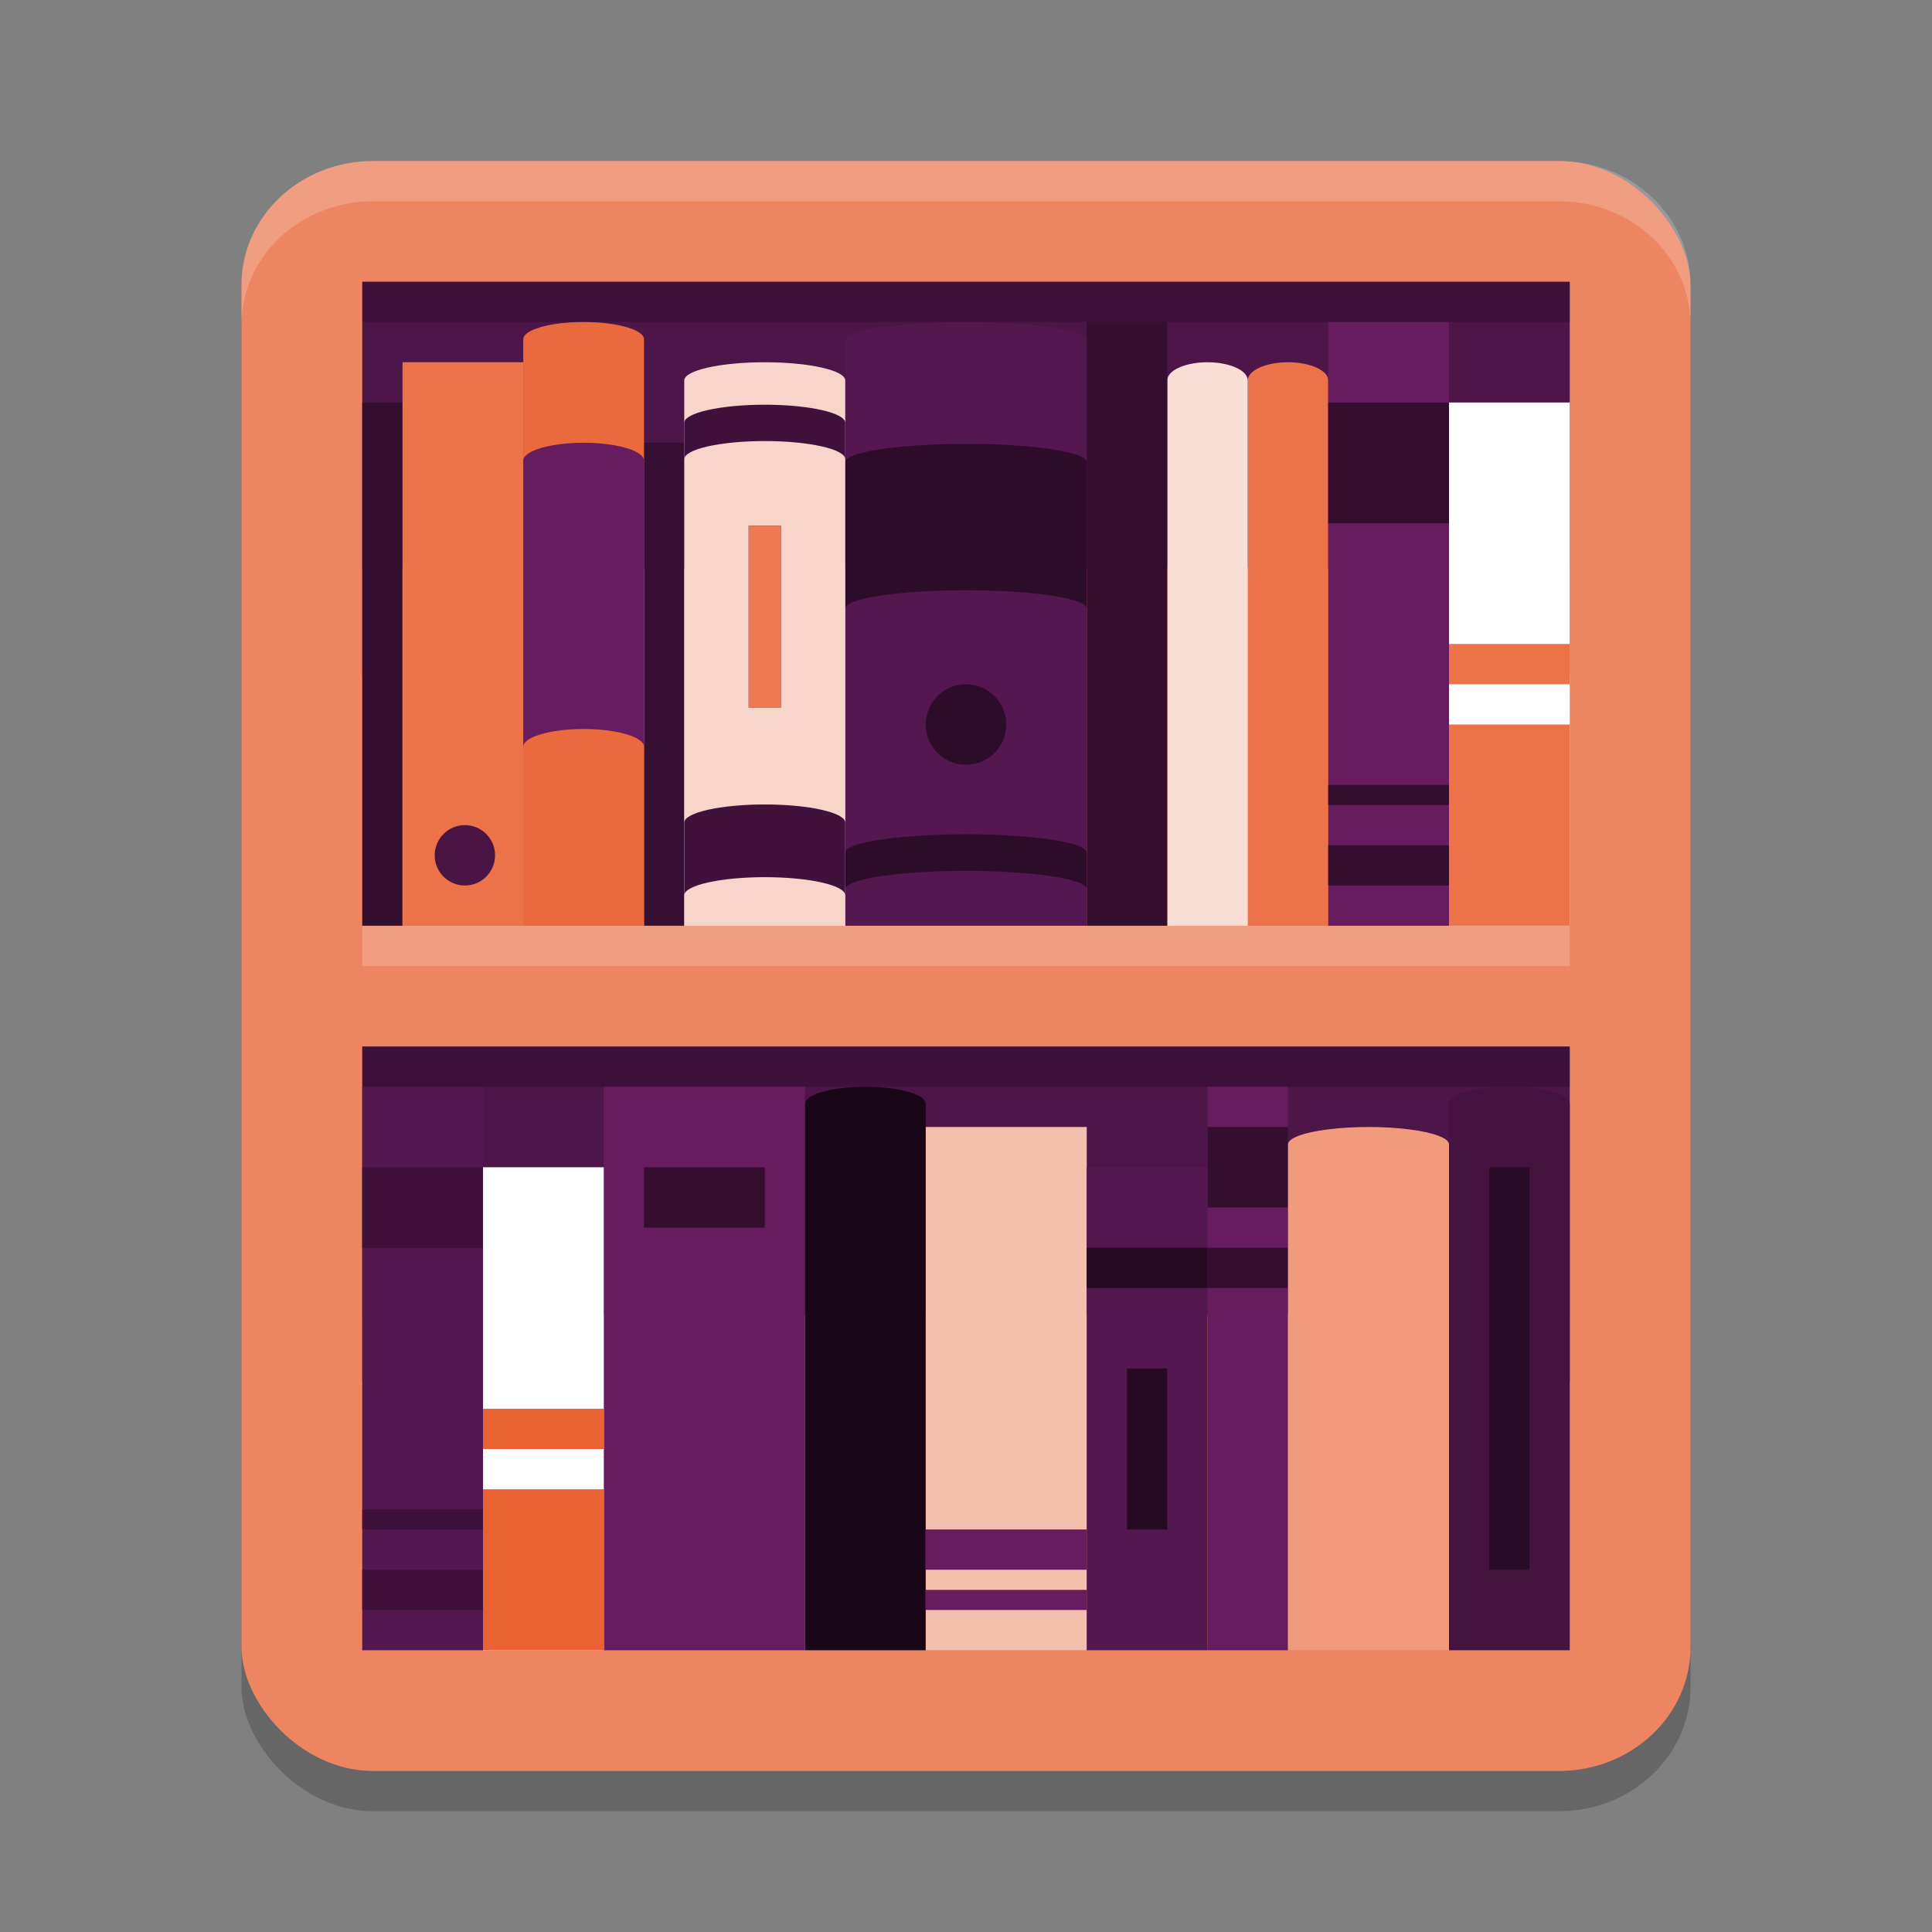<svg xmlns="http://www.w3.org/2000/svg" width="48" height="48" version="1.1">
 <rect width="100%" height="100%" fill="#808080" stroke="none"/>
 <rect style="opacity:0.2" width="36" height="40" x="6" y="5" rx="3.273" ry="3.077"/>
 <rect style="fill:#ee8562" width="36" height="40" x="6" y="4" rx="3.273" ry="3.077"/>
 <rect style="fill:#4d1548" width="30" height="9.778" x="9" y="7" rx="0" ry="0"/>
 <rect style="fill:#ed7c55" width="30" height="8.889" x="9" y="14.11" rx="0" ry="0"/>
 <path style="fill:#ec7248" d="M 31.968,9 C 31.428,9.008 31,9.208 31,9.452 V 23 h 2 V 9.452 c 0,-0.249 -0.448,-0.452 -1,-0.452 -0.011,-9.04e-5 -0.021,-9.04e-5 -0.032,0 z"/>
 <path style="fill:#f9ded5" d="m 29.968,9 c -0.54,0.008 -0.968,0.208 -0.968,0.452 V 23 h 2 V 9.452 c 0,-0.249 -0.448,-0.452 -1,-0.452 -0.011,-9.04e-5 -0.021,-9.04e-5 -0.032,0 z"/>
 <rect style="fill:#330e2f" width="2" height="15" x="-29" y="8" transform="scale(-1,1)"/>
 <rect style="fill:#671c60" width="3" height="15" x="-36" y="8" transform="scale(-1,1)"/>
 <rect style="fill:#330e2f" width="3" height="3" x="33" y="10"/>
 <rect style="fill:#330e2f" width="3" height="1" x="33" y="21"/>
 <rect style="fill:#330e2f" width="3" height=".5" x="33" y="19.5"/>
 <rect style="fill:#ffffff" width="3" height="13" x="-39" y="10" transform="scale(-1,1)"/>
 <rect style="fill:#ec7248" width="3" height="5" x="-39" y="18" transform="scale(-1,1)"/>
 <rect style="fill:#ec7248" width="3" height="1" x="-39" y="16" transform="scale(-1,1)"/>
 <path style="fill:#54174f" d="m 24,8 c -0.518,0 -1.036,0.021 -1.5,0.061 -0.927,0.081 -1.499,0.231 -1.5,0.393 V 23 H 27 V 8.454 C 26.999,8.292 26.427,8.142 25.5,8.061 25.036,8.021 24.518,8 24,8 Z"/>
 <circle style="fill:#2d0c2a" cx="-24" cy="18" r="1" transform="scale(-1,1)"/>
 <path style="fill:#2d0c2a" d="m 24,11.027 c -0.518,0 -1.036,0.021 -1.5,0.061 -0.927,0.081 -1.499,0.231 -1.5,0.393 V 15.118 c 8.57e-4,-0.162 0.573,-0.312 1.5,-0.393 0.464,-0.041 0.982,-0.061 1.5,-0.061 0.518,0 1.036,0.021 1.5,0.061 C 26.427,14.806 26.999,14.956 27,15.118 V 11.482 C 26.999,11.319 26.427,11.169 25.5,11.088 25.036,11.048 24.518,11.027 24,11.027 Z"/>
 <path style="fill:#2d0c2a" d="m 24,20.727 c -0.518,0 -1.036,0.021 -1.5,0.061 -0.927,0.081 -1.499,0.231 -1.5,0.393 v 0.909 c 8.57e-4,-0.162 0.573,-0.312 1.5,-0.393 0.464,-0.041 0.982,-0.061 1.5,-0.061 0.518,0 1.036,0.021 1.5,0.061 0.927,0.081 1.499,0.231 1.5,0.393 V 21.182 C 26.999,21.019 26.427,20.87 25.5,20.788 25.036,20.748 24.518,20.727 24,20.727 Z"/>
 <rect style="fill:#370f33" width="1" height="12" x="16" y="11"/>
 <rect style="fill:#330e2f" width="1" height="13" x="9" y="10"/>
 <rect style="fill:#ec7248" width="3" height="14" x="10" y="9"/>
 <circle style="fill:#4a1445" cx="11.55" cy="21.25" r=".75"/>
 <path style="fill:#ea6a3e" d="m 14.5,8 c 0.259,0 0.518,0.019 0.75,0.058 0.464,0.076 0.75,0.218 0.75,0.371 V 23 H 13 V 8.428 c 4.01e-4,-0.153 0.286,-0.294 0.75,-0.371 0.232,-0.038 0.491,-0.058 0.75,-0.058 z"/>
 <path style="fill:#661c5f" d="m 14.5,11 c -0.259,0 -0.518,0.02 -0.75,0.06 -0.464,0.079 -0.75,0.226 -0.75,0.385 v 7.111 c 4.01e-4,-0.159 0.286,-0.305 0.75,-0.385 0.232,-0.04 0.491,-0.06 0.75,-0.06 0.259,0 0.518,0.02 0.75,0.06 0.464,0.079 0.75,0.226 0.75,0.385 v -7.111 c -4.49e-4,-0.159 -0.286,-0.305 -0.75,-0.385 -0.232,-0.04 -0.491,-0.06 -0.75,-0.06 z"/>
 <path style="fill:#f8d5ca" d="m 19,9 c -1.105,0 -2,0.202 -2,0.452 V 23 h 4 V 9.452 C 21,9.202 20.105,9 19,9 Z"/>
 <path style="fill:#3f113b" d="M 19,10.055 C 17.895,10.055 17,10.257 17,10.507 V 11.41 c 0,-0.249 0.895,-0.452 2,-0.452 1.105,0 2,0.202 2,0.452 v -0.903 c 0,-0.249 -0.895,-0.452 -2,-0.452 z"/>
 <path style="fill:#3f113b" d="M 19,19.987 C 17.895,19.987 17,20.189 17,20.439 V 22.245 c 0,-0.249 0.895,-0.452 2,-0.452 1.105,0 2,0.202 2,0.452 v -1.806 c 0,-0.249 -0.895,-0.452 -2,-0.452 z"/>
 <rect style="fill:#3f113b" width=".8" height="4.516" x="18.6" y="13.06"/>
 <rect style="fill:#ed7a53" width=".8" height="4.516" x="18.6" y="13.06"/>
 <rect style="fill:#4d1548" width="30" height="8.333" x="9" y="26" rx="0" ry="0"/>
 <rect style="fill:#ed7c55" width="30" height="8.333" x="9" y="32.67" rx="0" ry="0"/>
 <path style="fill:#190717" d="m 21.5,27 c -0.259,0 -0.518,0.019 -0.75,0.057 -0.464,0.076 -0.75,0.216 -0.75,0.367 v 13.576 h 3 V 27.424 c -4e-4,-0.151 -0.286,-0.291 -0.75,-0.367 -0.232,-0.038 -0.491,-0.057 -0.75,-0.057 z"/>
 <rect style="fill:#f5bfad" width="4" height="13" x="-27" y="28" transform="scale(-1,1)"/>
 <rect style="fill:#671c60" width="4" height="1" x="-27" y="38" transform="scale(-1,1)"/>
 <rect style="fill:#671c60" width="4" height=".5" x="-27" y="39.5" transform="scale(-1,1)"/>
 <rect style="fill:#671c60" width="5" height="14" x="-20" y="27" transform="scale(-1,1)"/>
 <rect style="fill:#330e2f" width="3" height="1.5" x="-19" y="29" transform="scale(-1,1)"/>
 <rect style="fill:#54174f" width="3" height="14" x="9" y="27"/>
 <rect style="fill:#3f113b" width="3" height="2" x="-12" y="29" transform="scale(-1,1)"/>
 <rect style="fill:#3f113b" width="3" height="1" x="-12" y="39" transform="scale(-1,1)"/>
 <rect style="fill:#3f113b" width="3" height=".5" x="-12" y="37.5" transform="scale(-1,1)"/>
 <rect style="fill:#ffffff" width="3" height="12" x="12" y="29"/>
 <rect style="fill:#ea6234" width="3" height="4" x="12" y="37"/>
 <rect style="fill:#ea6234" width="3" height="1" x="12" y="35"/>
 <rect style="fill:#671c60" width="2" height="14" x="30" y="27"/>
 <rect style="fill:#330e2f" width="2" height="2" x="30" y="28"/>
 <rect style="fill:#330e2f" width="2" height="1" x="30" y="31"/>
 <path style="fill:#f19a7c" d="m 34,28 c -0.345,0 -0.691,0.019 -1,0.058 -0.618,0.077 -0.999,0.22 -1,0.375 v 12.567 h 4 V 28.433 c -3.99e-4,-0.155 -0.382,-0.298 -1,-0.375 -0.309,-0.039 -0.655,-0.058 -1,-0.058 z"/>
 <path style="fill:#441340" d="m 37.5,27 c -0.259,0 -0.518,0.019 -0.75,0.057 -0.464,0.076 -0.75,0.216 -0.75,0.367 V 41 h 3 V 27.424 c -4e-4,-0.151 -0.286,-0.291 -0.75,-0.367 -0.232,-0.038 -0.491,-0.057 -0.75,-0.057 z"/>
 <rect style="fill:#280b26" width="1" height="10" x="37" y="29"/>
 <rect style="fill:#54174f" width="3" height="12" x="27" y="29"/>
 <rect style="fill:#250a22" width="1" height="4" x="28" y="34"/>
 <rect style="fill:#250a22" width="3" height="1" x="27" y="31"/>
 <path style="fill:#ffffff;opacity:0.2" d="M 9.273 4 C 7.46 4 6 5.372 6 7.076 L 6 8.076 C 6 6.372 7.46 5 9.273 5 L 38.727 5 C 40.54 5 42 6.372 42 8.076 L 42 7.076 C 42 5.372 40.54 4 38.727 4 L 9.273 4 z"/>
 <rect style="opacity:0.2" width="30" height="1" x="9" y="7"/>
 <rect style="opacity:0.2" width="30" height="1" x="9" y="26"/>
 <rect style="opacity:0.2;fill:#ffffff" width="30" height="1" x="9" y="23"/>
</svg>
